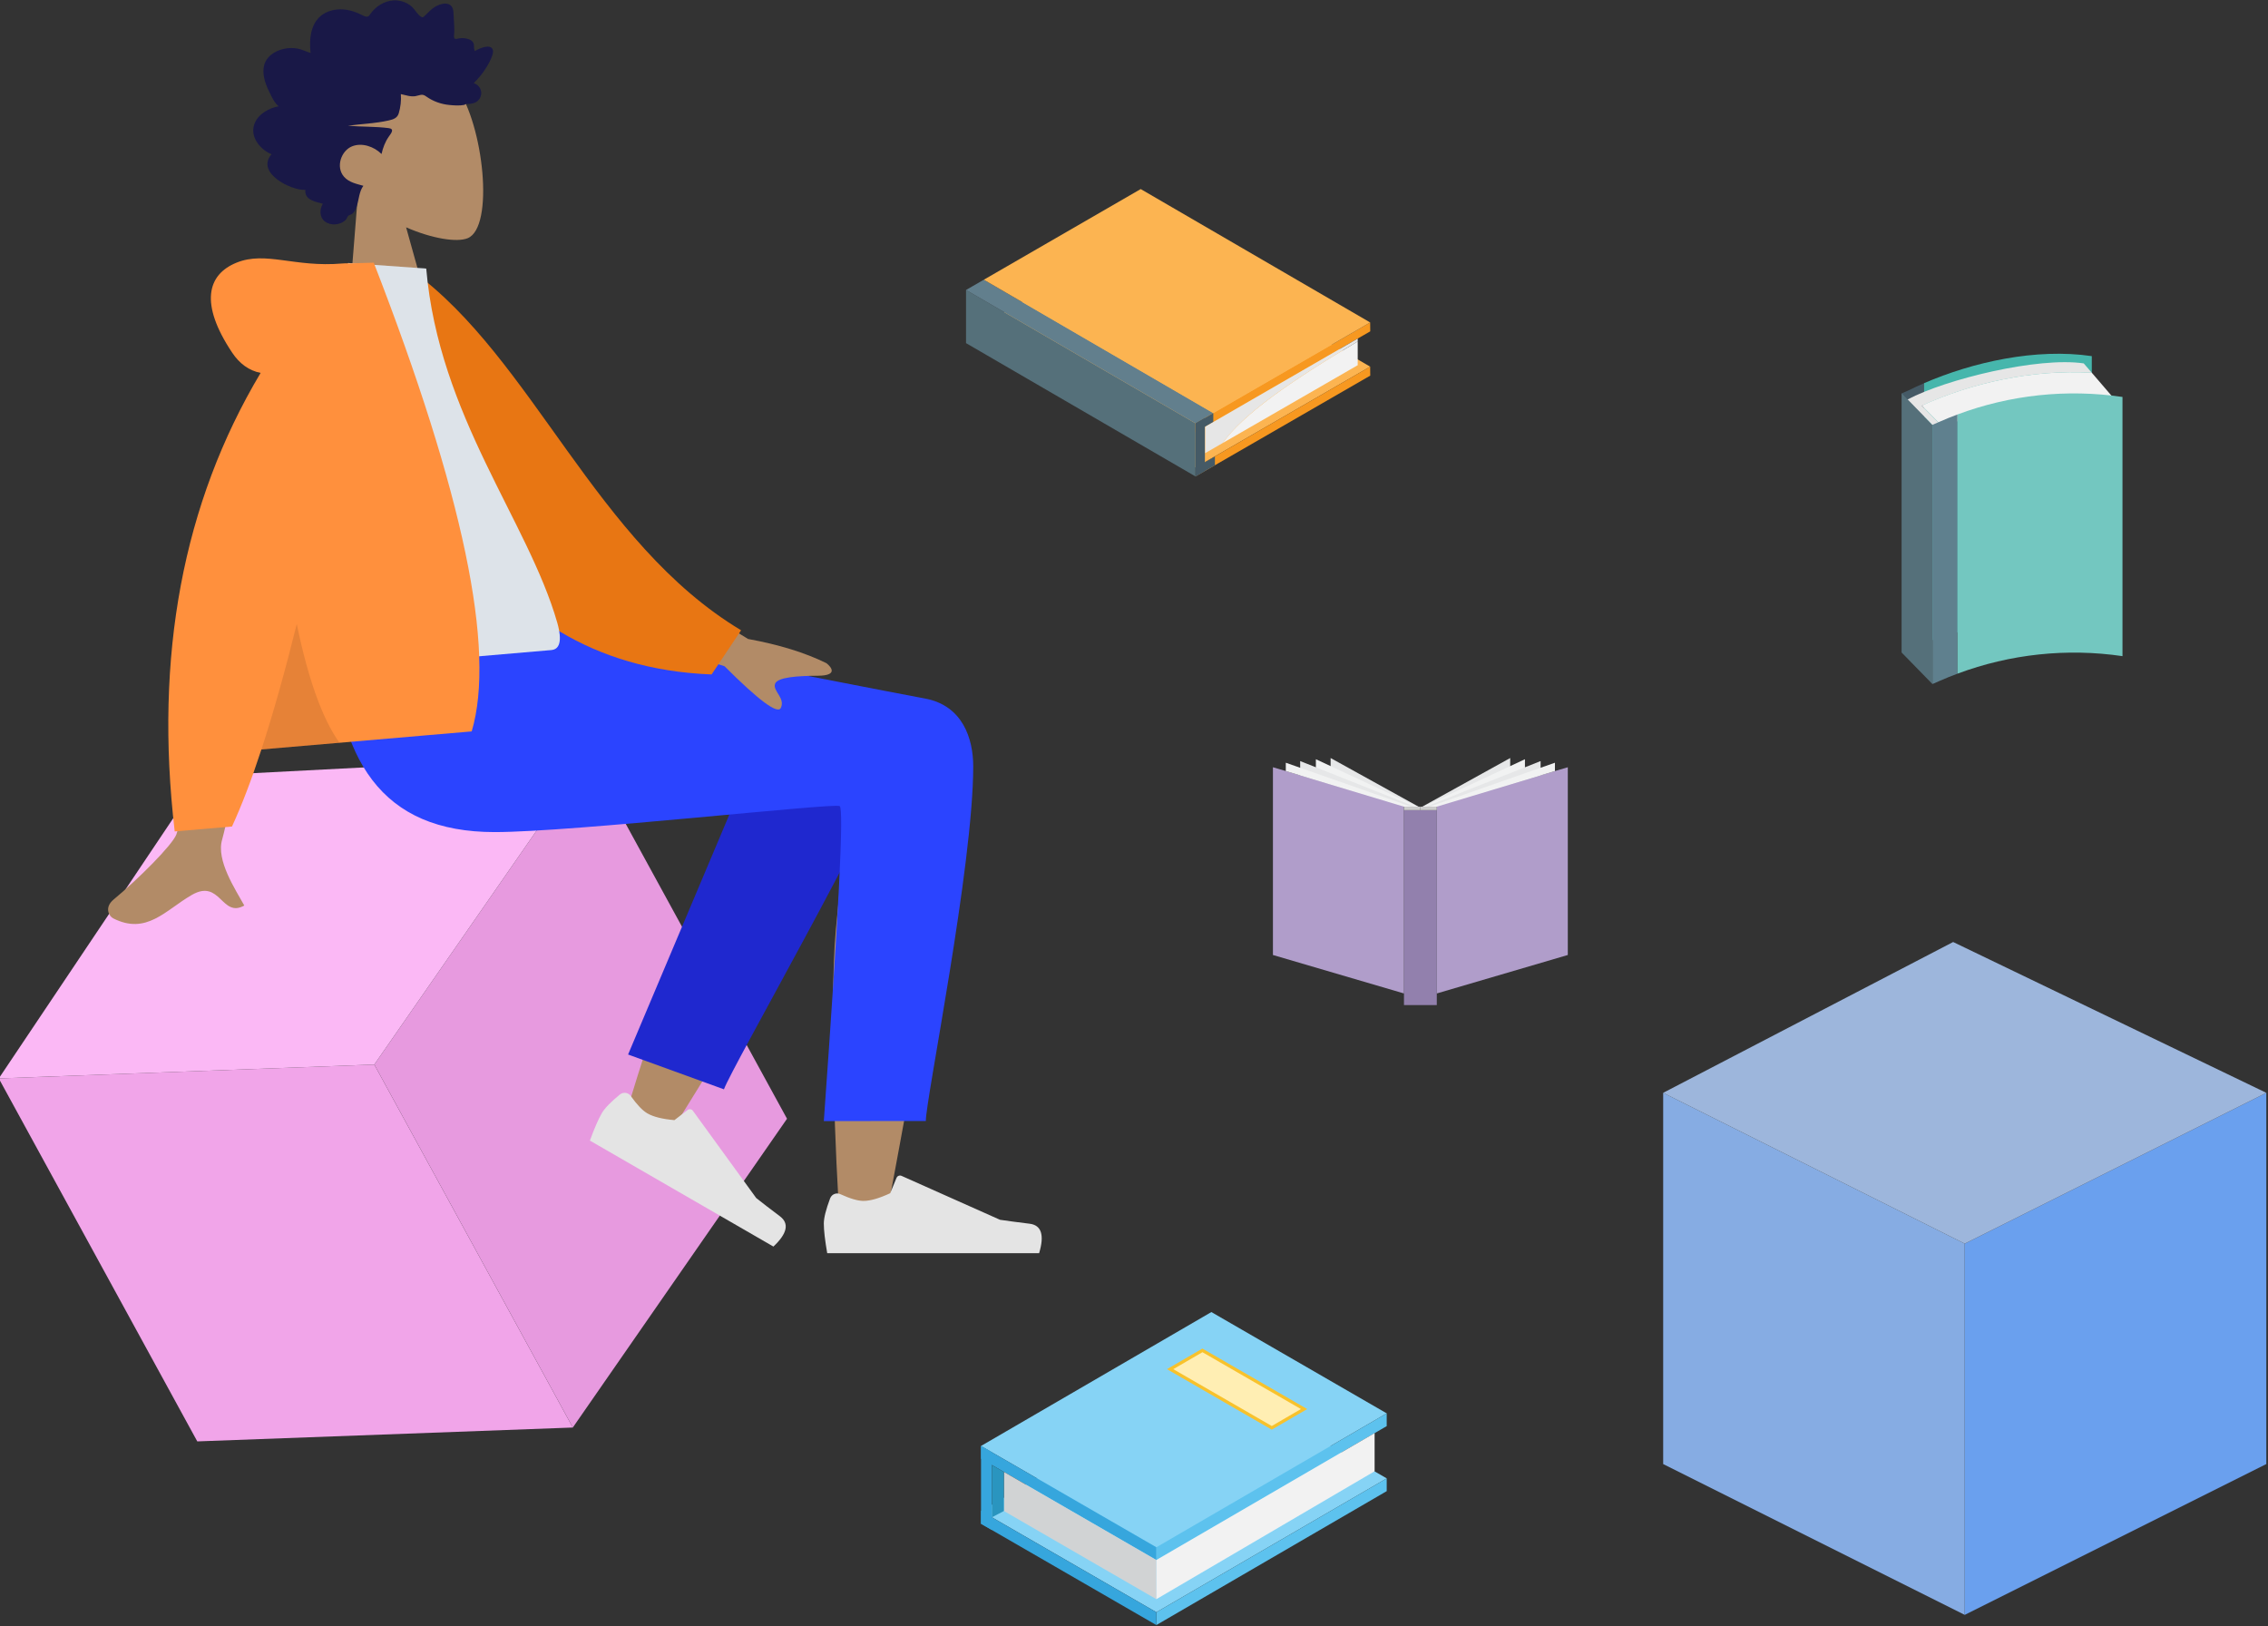 <?xml version="1.0" encoding="UTF-8" standalone="no"?>
<!-- Created with Inkscape (http://www.inkscape.org/) -->

<svg
   xmlns:dc="http://purl.org/dc/elements/1.1/"
   xmlns:cc="http://creativecommons.org/ns#"
   xmlns:rdf="http://www.w3.org/1999/02/22-rdf-syntax-ns#"
   xmlns:svg="http://www.w3.org/2000/svg"
   xmlns="http://www.w3.org/2000/svg"
   xmlns:sodipodi="http://sodipodi.sourceforge.net/DTD/sodipodi-0.dtd"
   xmlns:inkscape="http://www.inkscape.org/namespaces/inkscape"
   width="477.528"
   height="342.372"
   viewBox="0 0 126.346 90.586"
   version="1.1"
   id="svg8"
   inkscape:version="0.92.4 (5da689c313, 2019-01-14)"
   sodipodi:docname="refresh-yo-guy.svg">
  <rect x="0" y="0" width="126.346" height="90.586" fill="#333333" stroke="none"/>
  <defs
     id="defs2">
    <filter
       filterUnits="userSpaceOnUse"
       height="148.366"
       width="429.366"
       y="-27.183"
       x="-27.183"
       id="filter0_bd"
       style="color-interpolation-filters:sRGB">
      <feFlood
         id="feFlood1203"
         result="BackgroundImageFix"
         flood-opacity="0" />
      <feGaussianBlur
         id="feGaussianBlur1205"
         stdDeviation="13.591"
         in="BackgroundImage" />
      <feComposite
         id="feComposite1207"
         result="effect1_backgroundBlur"
         operator="in"
         in2="SourceAlpha" />
      <feColorMatrix
         id="feColorMatrix1209"
         values="0 0 0 0 0 0 0 0 0 0 0 0 0 0 0 0 0 0 127 0"
         type="matrix"
         in="SourceAlpha" />
      <feOffset
         id="feOffset1211"
         dy="0.5" />
      <feColorMatrix
         id="feColorMatrix1213"
         values="0 0 0 0 0 0 0 0 0 0 0 0 0 0 0 0 0 0 0.3 0"
         type="matrix" />
      <feBlend
         id="feBlend1215"
         result="effect2_dropShadow"
         in2="effect1_backgroundBlur"
         mode="normal" />
      <feBlend
         id="feBlend1217"
         result="shape"
         in2="effect2_dropShadow"
         in="SourceGraphic"
         mode="normal" />
    </filter>
    <clipPath
       id="clip0">
      <rect
         id="rect1220"
         transform="rotate(-7.554,875.764,-434.392)"
         height="44.669"
         width="33.126"
         x="0"
         y="0"
         style="fill:#ffffff" />
    </clipPath>
    <clipPath
       id="clip0-2">
      <rect
         style="fill:#ffffff"
         y="0"
         x="0"
         id="rect1220-7"
         transform="rotate(-7.554,875.764,-434.392)"
         height="44.669"
         width="33.126" />
    </clipPath>
  </defs>
  <sodipodi:namedview
     id="base"
     pagecolor="#ffffff"
     bordercolor="#666666"
     borderopacity="1.0"
     inkscape:pageopacity="0.0"
     inkscape:pageshadow="2"
     inkscape:zoom="0.7"
     inkscape:cx="551.52559"
     inkscape:cy="41.970122"
     inkscape:document-units="mm"
     inkscape:current-layer="layer1"
     showgrid="false"
     units="px"
     inkscape:window-width="1366"
     inkscape:window-height="705"
     inkscape:window-x="-8"
     inkscape:window-y="32"
     inkscape:window-maximized="1"
     fit-margin-top="0"
     fit-margin-left="0"
     fit-margin-right="0"
     fit-margin-bottom="0" />
  <g
     inkscape:label="Layer 1"
     inkscape:groupmode="layer"
     id="layer1"
     transform="translate(-3.013,-177.93)">
    <g
       transform="matrix(1.576,0,0,1.576,-325.097,-86.676)"
       id="g1472">
      <path
         id="path1079"
         d="m 277.641,224.969 -10.66,-5.33 v -13.12 l 10.66,5.33 z"
         inkscape:connector-curvature="0"
         style="fill:#86ace3;stroke-width:0.265" />
      <path
         id="path1081"
         d="m 277.641,224.969 10.66,-5.33 v -13.12 l -10.66,5.33 z"
         inkscape:connector-curvature="0"
         style="fill:#6aa0ee;stroke-width:0.265" />
      <path
         id="path1083"
         d="m 266.981,206.519 10.25,-5.33 11.07,5.33 -10.66,5.33 z"
         inkscape:connector-curvature="0"
         style="fill:#9db6dc;stroke-width:0.265" />
      <path
         id="path1085"
         d="m 228.439,218.348 -13.274,0.49 -7.017,-12.828 13.274,-0.49 z"
         inkscape:connector-curvature="0"
         style="fill:#f1a5e9;stroke-width:0.265" />
      <path
         id="path1087"
         d="m 228.439,218.348 7.572,-10.913 -7.017,-12.828 -7.572,10.913 z"
         inkscape:connector-curvature="0"
         style="fill:#e79adf;stroke-width:0.265" />
      <path
         id="path1089"
         d="m 208.149,206.01 7.171,-10.694 13.674,-0.709 -7.572,10.913 z"
         inkscape:connector-curvature="0"
         style="fill:#fbb8f5;stroke-width:0.265" />
      <path
         id="path1091"
         d="m 239.298,192.899 c 1.094,-0.657 2.929,0.187 2.928,1.126 -0.004,2.81 -2.569,16.056 -2.703,16.894 -0.134,0.837 -1.568,1.059 -1.652,0.003 -0.133,-1.68 -0.38,-7.495 -0.133,-10.187 0.102,-1.111 0.212,-2.169 0.32,-3.113 -1.346,2.43 -3.427,5.911 -6.245,10.44 l -1.529,-0.699 c 1.201,-3.957 2.186,-6.75 2.954,-8.38 1.316,-2.791 2.55,-5.181 3.069,-6.023 0.817,-1.324 2.239,-0.862 2.99,-0.06 z"
         inkscape:connector-curvature="0"
         style="clip-rule:evenodd;fill:#b28b67;fill-rule:evenodd;stroke-width:0.265" />
      <path
         id="path1093"
         d="m 230.393,205.165 5.249,-12.435 c 1.258,-2.023 4.783,0.412 4.354,1.585 -0.973,2.664 -5.925,11.287 -6.215,12.08 z"
         inkscape:connector-curvature="0"
         style="clip-rule:evenodd;fill:#1f28cf;fill-rule:evenodd;stroke-width:0.265" />
      <path
         id="path1095"
         d="m 230.102,206.579 c -0.327,0.269 -0.539,0.489 -0.638,0.66 -0.12,0.207 -0.26,0.53 -0.421,0.968 0.241,0.139 2.403,1.387 6.487,3.745 0.49,-0.46 0.567,-0.817 0.229,-1.071 -0.338,-0.254 -0.616,-0.468 -0.836,-0.643 l -2.239,-3.085 c -0.043,-0.059 -0.126,-0.072 -0.185,-0.029 -0.001,5.3e-4 -0.002,0.001 -0.003,0.002 l -0.465,0.358 c -0.427,-0.037 -0.745,-0.117 -0.955,-0.238 -0.171,-0.099 -0.367,-0.304 -0.588,-0.615 v 0 c -0.085,-0.12 -0.251,-0.148 -0.37,-0.063 -0.005,0.004 -0.01,0.008 -0.015,0.012 z"
         inkscape:connector-curvature="0"
         style="clip-rule:evenodd;fill:#e4e4e4;fill-rule:evenodd;stroke-width:0.265" />
      <path
         id="path1097"
         d="m 237.535,210.248 c -0.149,0.397 -0.223,0.693 -0.223,0.89 0,0.24 0.04,0.589 0.12,1.049 0.278,0 2.774,0 7.49,0 0.194,-0.643 0.082,-0.991 -0.337,-1.042 -0.419,-0.051 -0.768,-0.098 -1.045,-0.139 l -3.481,-1.552 c -0.067,-0.03 -0.146,2.6e-4 -0.175,0.067 -5.3e-4,0.001 -0.001,0.002 -0.002,0.003 l -0.224,0.543 c -0.388,0.181 -0.704,0.272 -0.946,0.272 -0.197,0 -0.47,-0.08 -0.817,-0.239 v 0 c -0.133,-0.061 -0.291,-0.003 -0.352,0.131 -0.003,0.006 -0.005,0.011 -0.007,0.018 z"
         inkscape:connector-curvature="0"
         style="clip-rule:evenodd;fill:#e4e4e4;fill-rule:evenodd;stroke-width:0.265" />
      <path
         id="path1099"
         d="m 242.593,194.981 c 0,3.528 -1.675,11.757 -1.676,12.534 l -3.605,0.003 c 0.528,-7.343 0.715,-11.054 0.561,-11.133 -0.23,-0.119 -9.435,0.919 -12.196,0.919 -3.981,0 -5.628,-2.51 -5.761,-7.161 h 7.886 c 1.606,0.172 9.981,1.861 13.092,2.442 1.332,0.249 1.699,1.425 1.699,2.396 z"
         inkscape:connector-curvature="0"
         style="clip-rule:evenodd;fill:#2b44ff;fill-rule:evenodd;stroke-width:0.265" />
      <g
         transform="matrix(0.265,0,0,0.265,199.477,139.125)"
         id="g1105"
         clip-path="url(#clip0-2)"
         style="fill:none">
        <path
           id="path1101"
           d="m 80.603,134.809 c -2.65,-2.387 -4.638,-5.479 -4.869,-9.209 -0.665,-10.747 14.468,-10.37 18.064,-5.378 3.596,4.991 5.061,18.668 1.462,20.123 -1.435,0.58 -4.725,0.062 -8.205,-1.453 l 3.92,14.039 -11.941,1.583 z"
           inkscape:connector-curvature="0"
           style="clip-rule:evenodd;fill:#b28b67;fill-rule:evenodd" />
        <path
           id="path1103"
           d="m 70.058,122.746 c -0.436,-0.331 -0.719,-0.849 -0.97,-1.343 -0.26,-0.513 -0.516,-1.032 -0.716,-1.576 -0.399,-1.086 -0.572,-2.372 0.111,-3.347 0.548,-0.782 1.467,-1.222 2.345,-1.407 0.585,-0.124 1.202,-0.122 1.793,-0.01 0.586,0.11 1.119,0.414 1.694,0.57 -0.139,-1.209 -0.1,-2.498 0.375,-3.609 0.457,-1.069 1.322,-1.749 2.372,-2.038 1.077,-0.297 2.195,-0.184 3.247,0.217 0.264,0.101 0.526,0.208 0.78,0.335 0.213,0.106 0.437,0.238 0.673,0.261 0.263,0.026 0.37,-0.138 0.512,-0.346 0.166,-0.244 0.359,-0.466 0.569,-0.667 0.926,-0.89 2.231,-1.379 3.479,-1.084 0.575,0.135 1.155,0.418 1.591,0.856 0.389,0.391 0.716,1.049 1.214,1.291 0.211,0.102 0.325,-0.086 0.485,-0.235 0.24,-0.224 0.466,-0.467 0.71,-0.686 0.343,-0.308 0.725,-0.556 1.149,-0.715 0.62,-0.233 1.51,-0.315 1.804,0.499 0.11,0.305 0.102,0.649 0.122,0.969 0.027,0.44 0.053,0.88 0.073,1.32 0.015,0.334 0.021,0.658 0.002,0.99 -0.01,0.177 -0.072,0.513 0.025,0.677 0.121,0.204 0.533,0.024 0.716,0.007 0.363,-0.032 0.734,-0.017 1.088,0.093 0.274,0.085 0.57,0.225 0.718,0.507 0.091,0.173 0.098,0.362 0.091,0.554 -0.008,0.229 0.051,0.343 0.11,0.566 0.453,-0.303 2.062,-1.056 2.388,-0.216 0.109,0.28 -0.008,0.628 -0.098,0.888 -0.158,0.457 -0.387,0.885 -0.625,1.296 -0.496,0.857 -1.123,1.623 -1.816,2.299 0.955,0.281 1.347,1.433 0.66,2.241 -0.303,0.357 -0.758,0.487 -1.196,0.525 -0.16,0.014 -0.398,-0.017 -0.519,0.028 -0.065,0.023 -0.13,0.09 -0.223,0.109 -0.608,0.123 -1.321,0.067 -1.939,0.011 -1.101,-0.101 -2.181,-0.474 -3.11,-1.135 -0.238,-0.17 -0.429,-0.261 -0.714,-0.22 -0.25,0.036 -0.486,0.137 -0.735,0.176 -0.659,0.105 -1.298,-0.139 -1.94,-0.273 0.072,0.834 -0.043,1.779 -0.283,2.57 -0.196,0.645 -0.762,0.81 -1.323,0.939 -1.793,0.411 -3.64,0.462 -5.457,0.706 1.812,0.164 3.652,0.087 5.458,0.324 0.816,0.107 0.285,0.718 -0.003,1.131 -0.475,0.68 -0.788,1.486 -0.969,2.316 -1.01,-1.008 -2.629,-1.546 -3.931,-1.022 -1.439,0.578 -2.22,2.731 -1.076,4.053 0.664,0.767 1.706,0.959 2.584,1.21 -0.559,0.759 -0.584,1.775 -0.862,2.665 -0.138,0.439 -0.346,0.943 -0.757,1.144 -0.152,0.074 -0.338,0.103 -0.447,0.25 -0.134,0.181 -0.147,0.366 -0.328,0.53 -0.72,0.656 -1.964,0.778 -2.761,0.152 -0.722,-0.566 -0.693,-1.617 -0.25,-2.347 -0.891,-0.24 -2.49,-0.489 -2.329,-1.85 -1.847,0.122 -6.684,-2.258 -4.515,-4.753 -1.449,-0.583 -2.935,-2.281 -2.287,-4.037 0.499,-1.353 1.975,-2.124 3.239,-2.359 z"
           inkscape:connector-curvature="0"
           style="clip-rule:evenodd;fill:#191847;fill-rule:evenodd" />
      </g>
      <path
         id="path1107"
         d="m 230.445,187.901 4.188,2.578 c 1.093,0.199 2.016,0.484 2.77,0.855 0.183,0.141 0.414,0.438 -0.292,0.444 -0.706,0.006 -1.449,0.044 -1.526,0.294 -0.076,0.25 0.374,0.502 0.206,0.845 -0.112,0.229 -0.775,-0.263 -1.99,-1.475 l -4.039,-1.296 z m -15.109,1.399 2.58,-0.211 c -1.147,5.322 -1.771,8.147 -1.871,8.475 -0.224,0.738 0.473,1.774 0.782,2.336 -0.809,0.452 -0.84,-0.962 -1.859,-0.373 -0.93,0.538 -1.597,1.425 -2.777,0.825 -0.145,-0.074 -0.324,-0.384 0.019,-0.667 0.854,-0.706 2.069,-1.917 2.214,-2.294 0.199,-0.514 0.502,-3.211 0.911,-8.09 z"
         inkscape:connector-curvature="0"
         style="clip-rule:evenodd;fill:#b28b67;fill-rule:evenodd;stroke-width:0.265" />
      <path
         id="path1109"
         d="m 221.729,177.755 1.051,-0.276 c 4.256,3.11 6.452,9.599 11.608,12.693 l -1.043,1.561 c -8.512,-0.328 -11.293,-8.234 -11.617,-13.978 z"
         inkscape:connector-curvature="0"
         style="clip-rule:evenodd;fill:#e87613;fill-rule:evenodd;stroke-width:0.265" />
      <path
         id="path1111"
         d="m 218.238,191.682 c 4.28,-0.368 7.428,-0.638 9.444,-0.811 0.432,-0.037 0.296,-0.659 0.207,-0.97 -1.034,-3.598 -4.184,-7.302 -4.631,-12.512 l -2.761,-0.197 c -1.939,3.848 -2.332,8.415 -2.259,14.49 z"
         inkscape:connector-curvature="0"
         style="clip-rule:evenodd;fill:#dde3e9;fill-rule:evenodd;stroke-width:0.265" />
      <path
         id="path1113"
         d="m 217.403,181.076 c -0.406,-0.081 -0.742,-0.321 -1.009,-0.722 -1.151,-1.726 -0.877,-2.755 0.159,-3.174 1.036,-0.419 2.043,0.175 3.738,0.029 0.092,-0.008 0.177,-0.009 0.255,-0.004 l 0.857,-0.024 c 3.165,8.153 4.319,13.675 3.462,16.565 l -7.433,0.638 c -0.351,1.074 -0.698,1.981 -1.04,2.723 l -2.025,0.174 c -0.724,-6.199 0.288,-11.601 3.037,-16.205 z"
         inkscape:connector-curvature="0"
         style="clip-rule:evenodd;fill:#ff903d;fill-rule:evenodd;stroke-width:0.265" />
      <path
         id="path1115"
         d="m 218.682,189.951 c 0.403,1.952 0.906,3.351 1.509,4.197 l -2.759,0.237 c 0.41,-1.252 0.827,-2.73 1.25,-4.434 z"
         inkscape:connector-curvature="0"
         style="clip-rule:evenodd;fill:#000000;fill-opacity:0.1;fill-rule:evenodd;stroke-width:0.265" />
      <path
         id="path1117"
         d="m 242.339,179.707 8.111,4.714 6.174,-3.566 -8.111,-4.711 z"
         inkscape:connector-curvature="0"
         style="fill:#fcb451;stroke-width:0.265" />
      <path
         id="path1119"
         d="m 250.45,184.421 v 0.314 l 6.177,-3.563 -0.003,-0.318 z"
         inkscape:connector-curvature="0"
         style="fill:#f79820;stroke-width:0.265" />
      <path
         id="path1121"
         d="m 242.339,178.145 v 1.879 l 8.111,4.711 v -1.876 z"
         inkscape:connector-curvature="0"
         style="fill:#55707a;stroke-width:0.265" />
      <path
         id="path1123"
         d="m 250.45,182.859 v 0.314 l 6.177,-3.566 -0.003,-0.314 z"
         inkscape:connector-curvature="0"
         style="fill:#f79820;stroke-width:0.265" />
      <path
         id="path1125"
         d="m 242.339,178.145 8.111,4.714 0.628,-0.362 -8.111,-4.714 z"
         inkscape:connector-curvature="0"
         style="fill:#627f8d;stroke-width:0.265" />
      <path
         id="path1127"
         d="m 248.513,174.579 -5.545,3.204 8.111,4.714 5.545,-3.204 z"
         inkscape:connector-curvature="0"
         style="fill:#fcb451;stroke-width:0.265" />
      <path
         id="path1129"
         d="m 250.45,182.859 v 1.876 l 0.333,-0.192 v -1.879 z"
         inkscape:connector-curvature="0"
         style="fill:#455a66;stroke-width:0.265" />
      <path
         id="path1131"
         d="m 251.079,182.497 v 0.314 l -0.628,0.362 v -0.314 z"
         inkscape:connector-curvature="0"
         style="fill:#455a66;stroke-width:0.265" />
      <path
         id="path1133"
         d="m 250.45,184.736 0.686,-0.394 v -0.314 l -0.686,0.395 z"
         inkscape:connector-curvature="0"
         style="fill:#455a66;stroke-width:0.265" />
      <path
         id="path1135"
         d="m 256.184,179.963 v -0.099 l -5.391,3.114 v 0.933 l 0.613,-0.353 c 0.715,-1 2.299,-2.133 4.778,-3.595 z"
         inkscape:connector-curvature="0"
         style="fill:#e6e6e6;stroke-width:0.265" />
      <path
         id="path1137"
         d="m 256.184,179.964 c -2.479,1.466 -4.063,2.598 -4.778,3.595 l 4.778,-2.755 z"
         inkscape:connector-curvature="0"
         style="fill:#f2f2f2;stroke-width:0.265" />
      <path
         id="path1139"
         d="m 261.574,195.221 v -0.534 l -3.109,1.719 h 0.125 z"
         inkscape:connector-curvature="0"
         style="fill:#e6e7e8;stroke-width:0.265" />
      <path
         id="path1141"
         d="m 262.095,195.226 v -0.496 l -3.594,1.676 h 0.478 z"
         inkscape:connector-curvature="0"
         style="fill:#f1f2f2;stroke-width:0.265" />
      <path
         id="path1143"
         d="m 262.649,195.3 v -0.506 l -4.059,1.612 h 0.388 z"
         inkscape:connector-curvature="0"
         style="fill:#e6e7e8;stroke-width:0.265" />
      <path
         id="path1145"
         d="m 257.819,196.529 h 1.16 v 6.889 h -1.16 z"
         inkscape:connector-curvature="0"
         style="fill:#9280ad;stroke-width:0.265" />
      <path
         id="path1147"
         d="m 263.61,201.648 -4.631,1.359 v -6.632 l 4.631,-1.362 z"
         inkscape:connector-curvature="0"
         style="fill:#b09dca;stroke-width:0.265" />
      <path
         id="path1149"
         d="m 263.155,195.147 v -0.294 l -4.432,1.553 h 0.255 z"
         inkscape:connector-curvature="0"
         style="fill:#f1f2f2;stroke-width:0.265" />
      <path
         id="path1151"
         d="m 258.399,196.406 h 0.58 v 0.122 h -0.58 z"
         inkscape:connector-curvature="0"
         style="fill:#cccccc;stroke-width:0.265" />
      <path
         id="path1153"
         d="m 255.226,195.221 v -0.534 l 3.109,1.719 h -0.128 z"
         inkscape:connector-curvature="0"
         style="fill:#e6e7e8;stroke-width:0.265" />
      <path
         id="path1155"
         d="m 254.705,195.226 v -0.496 l 3.594,1.676 h -0.48 z"
         inkscape:connector-curvature="0"
         style="fill:#f1f2f2;stroke-width:0.265" />
      <path
         id="path1157"
         d="m 254.15,195.3 v -0.506 l 4.057,1.612 h -0.388 z"
         inkscape:connector-curvature="0"
         style="fill:#e6e7e8;stroke-width:0.265" />
      <path
         id="path1159"
         d="m 253.187,201.648 4.631,1.359 v -6.632 l -4.631,-1.362 z"
         inkscape:connector-curvature="0"
         style="fill:#b09dca;stroke-width:0.265" />
      <path
         id="path1161"
         d="m 253.642,195.147 v -0.294 l 4.432,1.553 h -0.256 z"
         inkscape:connector-curvature="0"
         style="fill:#f1f2f2;stroke-width:0.265" />
      <path
         id="path1163"
         d="m 257.819,196.406 h 0.58 v 0.122 h -0.58 z"
         inkscape:connector-curvature="0"
         style="fill:#cccccc;stroke-width:0.265" />
      <path
         id="path1165"
         d="m 257.209,220.145 -8.143,4.73 -6.198,-3.577 8.143,-4.733 z"
         inkscape:connector-curvature="0"
         style="fill:#86d3f5;stroke-width:0.265" />
      <path
         id="path1167"
         d="m 257.209,220.145 v 0.451 l -8.143,4.733 v -0.454 z"
         inkscape:connector-curvature="0"
         style="fill:#5dc2ee;stroke-width:0.265" />
      <path
         id="path1169"
         d="m 249.066,224.875 v 0.454 l -6.198,-3.58 v -0.451 z"
         inkscape:connector-curvature="0"
         style="fill:#36a6dd;stroke-width:0.265" />
      <path
         id="path1171"
         d="m 257.209,217.847 -8.143,4.733 -6.198,-3.58 8.143,-4.733 z"
         inkscape:connector-curvature="0"
         style="fill:#86d3f5;stroke-width:0.265" />
      <path
         id="path1173"
         d="m 257.209,217.847 v 0.451 l -8.143,4.733 v -0.451 z"
         inkscape:connector-curvature="0"
         style="fill:#5dc2ee;stroke-width:0.265" />
      <path
         id="path1175"
         d="m 249.066,222.579 v 0.451 L 242.869,219.45 v -0.451 z"
         inkscape:connector-curvature="0"
         style="fill:#36a6dd;stroke-width:0.265" />
      <path
         id="path1177"
         d="m 242.869,218.999 v 2.75 l 0.386,0.222 v -2.75 z"
         inkscape:connector-curvature="0"
         style="fill:#36a6dd;stroke-width:0.265" />
      <path
         id="path1179"
         d="m 243.677,221.298 5.39,3.117 v -1.384 l -5.39,-3.114 z"
         inkscape:connector-curvature="0"
         style="fill:#d1d3d4;stroke-width:0.265" />
      <path
         id="path1181"
         d="m 256.781,218.545 -7.714,4.485 v 1.384 l 7.714,-4.52 z"
         inkscape:connector-curvature="0"
         style="fill:#f2f2f2;stroke-width:0.265" />
      <path
         id="path1183"
         d="m 243.255,221.52 0.422,-0.222 v -1.381 l -0.422,-0.241 z"
         inkscape:connector-curvature="0"
         style="fill:#2a95bf;stroke-width:0.265" />
      <path
         id="path1185"
         d="m 254.398,217.695 -1.253,0.728 -3.703,-2.138 1.252,-0.728 z"
         inkscape:connector-curvature="0"
         style="fill:#f8c22c;stroke-width:0.265" />
      <path
         id="path1187"
         d="m 249.665,216.285 1.03,-0.599 3.481,2.009 -1.03,0.599 z"
         inkscape:connector-curvature="0"
         style="fill:#ffeeb3;stroke-width:0.265" />
      <path
         id="path1189"
         d="m 275.665,181.689 -0.253,0.11 v 9.16 l 0.253,-0.11 c 0.178,-0.078 0.356,-0.152 0.538,-0.22 v -9.189 c -0.185,0.081 -0.366,0.162 -0.538,0.249 z"
         inkscape:connector-curvature="0"
         style="fill:#455a66;stroke-width:0.265" />
      <path
         id="path1191"
         d="m 282.132,180.483 c -1.98,-0.292 -4.214,0.214 -5.929,0.956 v 9.189 c 1.883,-0.723 3.925,-0.95 5.929,-0.655 z"
         inkscape:connector-curvature="0"
         style="fill:#46b6ac;stroke-width:0.265" />
      <path
         id="path1193"
         d="m 275.412,181.8 1.089,1.112 v 9.163 l -1.089,-1.115 z"
         inkscape:connector-curvature="0"
         style="fill:#55707a;stroke-width:0.265" />
      <path
         id="path1195"
         d="m 282.132,181.07 -0.285,-0.33 c -1.614,-0.24 -4.885,0.561 -6.224,1.274 l 0.878,0.901 0.259,-0.036 -0.638,-0.645 c 1.744,-0.791 3.867,-1.287 6.009,-1.164 z"
         inkscape:connector-curvature="0"
         style="fill:#e6e6e6;stroke-width:0.265" />
      <path
         id="path1197"
         d="m 282.132,181.07 c -2.139,-0.123 -4.266,0.37 -6.009,1.16 l 0.638,0.645 6.181,-0.862 z"
         inkscape:connector-curvature="0"
         style="fill:#f2f2f2;stroke-width:0.265" />
      <path
         id="path1199"
         d="m 276.754,182.801 -0.253,0.11 v 9.16 l 0.253,-0.11 c 0.207,-0.091 0.418,-0.178 0.632,-0.256 v -9.16 c -0.214,0.078 -0.425,0.165 -0.632,0.256 z"
         inkscape:connector-curvature="0"
         style="fill:#5f808e;stroke-width:0.265" />
      <path
         id="path1201"
         d="m 283.217,181.926 c -1.967,-0.289 -3.974,-0.075 -5.831,0.619 v 9.16 c 1.857,-0.693 3.864,-0.908 5.831,-0.619 z"
         inkscape:connector-curvature="0"
         style="fill:#73c7c0;stroke-width:0.265" />
    </g>
  </g>
</svg>

